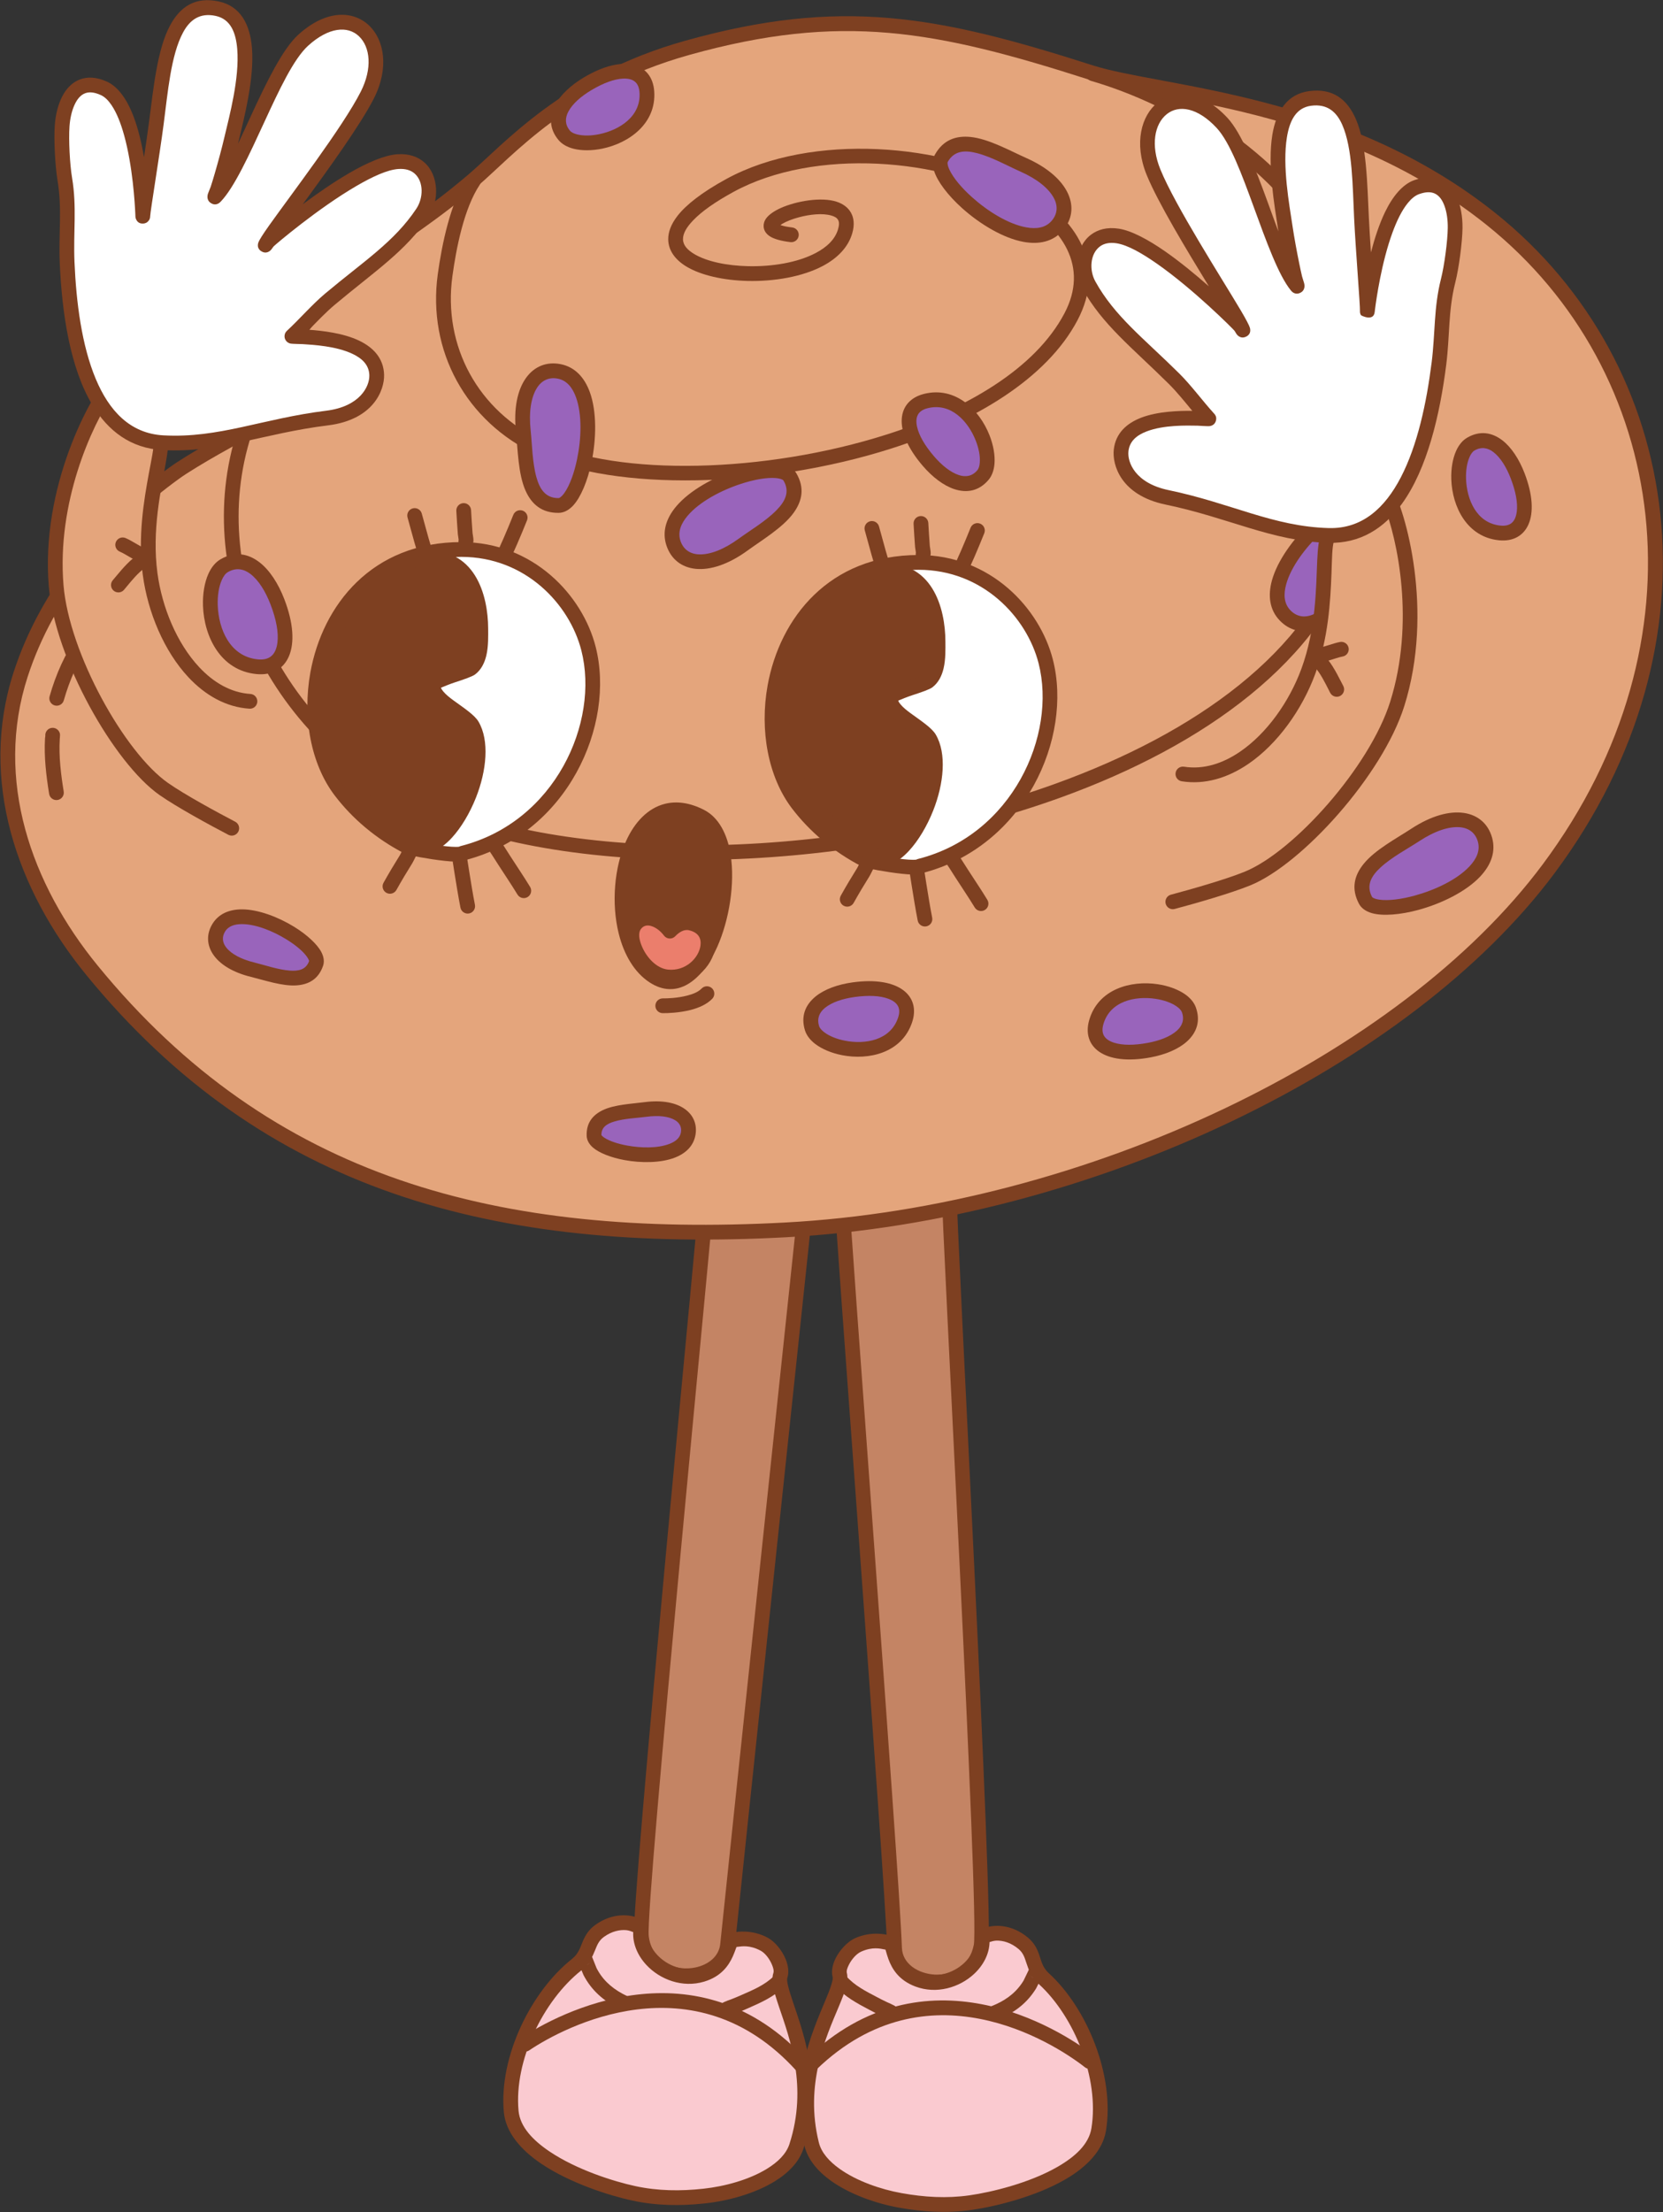 <?xml version="1.0" encoding="UTF-8" standalone="no"?><!DOCTYPE svg PUBLIC "-//W3C//DTD SVG 1.1//EN" "http://www.w3.org/Graphics/SVG/1.1/DTD/svg11.dtd"><svg width="100%" height="100%" viewBox="0 0 3755 4993" version="1.1" xmlns="http://www.w3.org/2000/svg" xmlns:xlink="http://www.w3.org/1999/xlink" xml:space="preserve" xmlns:serif="http://www.serif.com/" style="fill-rule:evenodd;clip-rule:evenodd;stroke-linejoin:round;stroke-miterlimit:2;"><rect x="0" y="0" width="3755" height="4993" fill="#333333" stroke="none"/><g id="Raisin-roll-Character" serif:id="Raisin roll-Character"><path d="M1897.87,2656.07c3.726,105.107 116.573,1573.28 121.928,1740.53c2.918,91.131 171.896,114.982 195.309,-3.374c12.99,-65.665 -72.973,-1637.73 -71.663,-1704.65" style="fill:#c48464;"/><path d="M1881.22,2656.66c3.726,105.103 116.572,1573.23 121.927,1740.47c1.404,43.853 33.873,75.536 75.213,87.72c59.881,17.649 136.783,-5.893 153.104,-88.393c13.012,-65.777 -72.662,-1640.52 -71.35,-1707.56c0.18,-9.196 -7.14,-16.809 -16.337,-16.989c-9.197,-0.18 -16.81,7.14 -16.99,16.337c-1.308,66.815 84.945,1636.19 71.977,1701.75c-9.773,49.403 -50.041,68.975 -88.055,66.838c-36.918,-2.075 -73.063,-23.821 -74.246,-60.763c-5.355,-167.252 -118.204,-1635.48 -121.93,-1740.59c-0.326,-9.193 -8.054,-16.392 -17.247,-16.066c-9.193,0.326 -16.392,8.054 -16.066,17.247Z" style="fill:#7e4021;"/><path d="M1826.59,2648.79c-11.091,104.586 -166.628,1573.91 -183.703,1740.37c-9.304,90.702 -179.538,102.64 -194.591,-17.067c-8.351,-66.415 148.912,-1660.89 152.301,-1727.75" style="fill:#c48464;"/><path d="M1810.02,2647.03c-11.091,104.589 -166.633,1573.96 -183.709,1740.43c-2.966,28.92 -27.289,46.943 -55.179,53.074c-43.993,9.672 -98.725,-10.312 -106.295,-70.519c-8.338,-66.304 149.026,-1658.08 152.409,-1724.82c0.466,-9.187 -6.615,-17.023 -15.802,-17.489c-9.186,-0.466 -17.023,6.615 -17.489,15.802c-3.394,66.967 -160.557,1664.14 -152.191,1730.67c10.492,83.441 85.554,112.32 146.525,98.916c42.093,-9.254 76.704,-38.581 81.182,-82.228c17.075,-166.453 172.606,-1635.73 183.696,-1740.31c0.97,-9.148 -5.669,-17.362 -14.816,-18.332c-9.147,-0.97 -17.361,5.669 -18.331,14.817Z" style="fill:#7e4021;"/><path d="M2217.6,4377.77c-0.748,-12.039 48.687,-28.756 92.98,8.509c27.469,23.11 17.401,53.184 46.275,79.587c83.868,76.691 143.113,222.6 123.998,340.459c-16.57,102.167 -204.462,153.07 -289.194,165.156c-53.549,7.638 -105.925,4.517 -158.981,-5.047c-84.193,-15.178 -183.385,-60.242 -199.901,-126.534c-48.391,-194.228 74.648,-337.06 63.257,-382.468c-5.339,-21.284 18.611,-57.354 41.657,-67.662c38.375,-17.166 61.697,-4.229 68.723,-5.541c15.533,-2.901 3.103,59.904 66.122,83.806c69.731,26.448 148.783,-30.471 145.064,-90.265Z" style="fill:#facad0;"/><path d="M2005.2,4367.56c-3.918,-1.064 -37.622,-9.419 -74.318,6.996c-16.814,7.521 -34.376,25.978 -44.051,45.403c-7.304,14.664 -9.907,29.806 -6.967,41.528c1.153,4.594 -0.483,10.569 -2.715,18.015c-3.169,10.577 -8.281,23.093 -14.279,37.424c-30.175,72.09 -81.252,186.591 -46.269,327.003c7.48,30.023 29.375,56.632 59.731,78.336c42.083,30.088 100.526,51.042 153.385,60.571c54.828,9.884 108.955,13.037 164.291,5.144c52.329,-7.464 142.848,-29.421 210.603,-68.42c48.692,-28.026 85.336,-65.223 92.69,-110.567c19.951,-123.013 -41.667,-275.382 -129.203,-355.426c-14.85,-13.58 -17.017,-28.644 -21.994,-42.52c-4.796,-13.373 -11.183,-26.067 -24.798,-37.521c-37.3,-31.382 -77.882,-29.842 -98.415,-21.786c-16.443,6.452 -22.434,18.945 -21.929,27.064c1.192,19.169 -8.805,37.705 -24.116,52.008c-24.393,22.785 -62.791,35.147 -98.404,21.639c-28.789,-10.919 -38.067,-31.981 -43.067,-47.819c-2.856,-9.044 -4.716,-16.825 -6.929,-21.833c-5.411,-12.244 -13.535,-16.426 -23.246,-15.239Zm-5.845,32.854c0.308,0.945 0.615,1.932 0.873,2.827c1.542,5.357 3.285,11.743 5.785,18.571c7.991,21.818 23.095,47.578 60.608,61.806c48.065,18.231 100.055,2.306 132.979,-28.447c21.114,-19.723 34.249,-45.383 34.761,-71.734c3.416,-1.174 10.016,-3.179 15.473,-3.335c14.332,-0.409 32.612,4.291 50.012,18.93c10.949,9.212 13.906,20.104 17.514,31.031c5.331,16.144 11.241,32.555 28.244,48.103c80.201,73.337 137.073,212.786 118.793,325.491c-5.902,36.395 -37.332,64.518 -76.414,87.013c-63.897,36.778 -149.332,57.272 -198.682,64.311c-51.76,7.383 -102.385,4.295 -153.671,-4.95c-48.172,-8.684 -101.559,-27.461 -139.911,-54.882c-23.268,-16.636 -41.04,-36.265 -46.774,-59.278c-32.764,-131.508 16.412,-238.556 44.673,-306.075c7.925,-18.932 14.308,-35.038 17.434,-47.972c2.743,-11.348 3.041,-20.884 1.144,-28.448c-1.333,-5.313 1.161,-11.909 4.472,-18.556c6.239,-12.527 16.981,-24.986 27.824,-29.836c25.798,-11.54 43.516,-6.717 52.588,-4.96c0.785,0.151 1.543,0.283 2.275,0.39Z" style="fill:#7e4021;"/><path d="M1446.9,4356.49c1.591,-11.957 -46.55,-32.1 -93.348,1.966c-29.022,21.126 -21.089,51.832 -51.744,76.145c-89.042,70.618 -158.377,212.011 -147.577,330.921c9.362,103.077 193.22,167.036 276.896,185.036c52.88,11.376 105.346,11.937 158.943,6.119c85.05,-9.234 187.159,-47.228 208.285,-112.198c61.897,-190.355 -50.818,-341.466 -36.27,-385.964c6.819,-20.856 -14.541,-58.518 -36.807,-70.418c-37.077,-19.815 -61.248,-8.547 -68.165,-10.348c-15.291,-3.984 -7.298,59.538 -71.838,78.961c-71.415,21.491 -146.28,-40.834 -138.375,-100.22Z" style="fill:#facad0;"/><path d="M1659.49,4361.2c-9.603,-1.866 -18.001,1.737 -24.257,13.571c-2.56,4.84 -4.961,12.471 -8.444,21.293c-6.099,15.448 -16.831,35.807 -46.316,44.68c-36.472,10.976 -73.908,-4.049 -96.643,-28.49c-14.27,-15.341 -22.942,-34.533 -20.408,-53.571c1.073,-8.064 -4.026,-20.947 -19.977,-28.536c-19.917,-9.476 -60.291,-13.86 -99.701,14.828c-14.384,10.471 -21.646,22.686 -27.369,35.689c-5.937,13.493 -9.156,28.368 -24.923,40.872c-92.935,73.706 -165.09,221.377 -153.818,345.487c4.155,45.748 38.098,85.424 84.704,116.797c64.853,43.656 153.608,71.91 205.285,83.026c54.646,11.756 108.861,12.407 164.247,6.394c53.397,-5.797 113.166,-22.599 157.256,-49.661c31.804,-19.522 55.512,-44.529 65.08,-73.953c44.747,-137.612 1.828,-255.414 -23.215,-329.443c-4.978,-14.717 -9.199,-27.56 -11.619,-38.334c-1.703,-7.584 -2.916,-13.659 -1.444,-18.161c3.755,-11.487 2.221,-26.774 -4.036,-41.914c-8.288,-20.056 -24.513,-39.7 -40.757,-48.382c-35.455,-18.949 -69.662,-12.978 -73.645,-12.192Zm-229.71,-0.238c-1.338,26.322 9.965,52.84 29.643,73.995c30.685,32.987 81.43,52.52 130.655,37.706c38.419,-11.561 55.294,-36.198 64.795,-57.402c2.973,-6.635 5.16,-12.883 7.074,-18.119c0.32,-0.875 0.696,-1.838 1.069,-2.759c0.738,-0.056 1.503,-0.133 2.297,-0.23c9.172,-1.116 27.185,-4.684 52.11,8.637c10.476,5.599 20.317,18.781 25.662,31.715c2.837,6.863 4.862,13.617 3.16,18.824c-2.424,7.413 -2.795,16.945 -0.855,28.458c2.211,13.122 7.449,29.635 14.025,49.077c23.455,69.335 65.001,179.569 23.091,308.455c-7.333,22.554 -26.438,40.888 -50.817,55.851c-40.181,24.662 -94.754,39.648 -143.417,44.931c-51.807,5.625 -102.524,5.153 -153.639,-5.843c-48.734,-10.483 -132.521,-36.92 -193.681,-78.09c-37.408,-25.181 -66.787,-55.441 -70.122,-92.16c-10.327,-113.71 56.188,-248.825 141.335,-316.355c18.052,-14.317 25.1,-30.273 31.549,-46.003c4.366,-10.647 8.08,-21.305 19.648,-29.726c18.384,-13.382 36.949,-16.789 51.217,-15.375c5.433,0.539 11.876,3.002 15.201,4.413Z" style="fill:#7e4021;"/><path d="M2323.24,4445.44c-1.861,3.9 -11.291,23.634 -11.958,24.732c-0.557,0.917 -1.107,1.84 -1.684,2.745c-0.6,0.941 -1.222,1.868 -1.844,2.794c-17.055,25.387 -41.004,41.376 -69.25,52.451c-8.564,3.357 -12.79,13.036 -9.433,21.6c3.358,8.564 13.037,12.791 21.601,9.433c34.708,-13.608 63.796,-33.701 84.751,-64.897c0.772,-1.149 1.542,-2.3 2.286,-3.468c0.708,-1.11 1.386,-2.239 2.069,-3.364c0.969,-1.596 14.235,-28.037 15.791,-33.39c4.846,-16.676 -10.295,-21.733 -14.572,-22.092c-8.569,-0.717 -16.176,5.194 -17.757,13.456Zm3.209,13.376c2.916,3.931 6.892,5.977 11.765,6.385c-4.828,-0.404 -9.006,-2.834 -11.765,-6.385Z" style="fill:#7e4021;"/><path d="M1336.78,4416.58c-0.998,-8.352 -8.171,-14.782 -16.769,-14.668c-4.292,0.058 -19.75,4.041 -16.086,21.015c1.177,5.45 12.555,32.756 13.41,34.416c0.602,1.17 1.199,2.344 1.827,3.501c0.66,1.217 1.348,2.419 2.037,3.62c18.716,32.588 46.323,54.672 79.99,70.682c8.307,3.95 18.259,0.413 22.209,-7.894c3.95,-8.307 0.413,-18.259 -7.894,-22.209c-27.4,-13.029 -50.168,-30.659 -65.399,-57.18c-0.556,-0.967 -1.112,-1.935 -1.644,-2.916c-0.512,-0.944 -0.996,-1.902 -1.487,-2.857c-0.588,-1.142 -8.611,-21.488 -10.194,-25.51Zm-4.14,13.118c-3.001,3.349 -7.338,5.48 -12.184,5.545c4.89,-0.066 9,-1.828 12.184,-5.545Z" style="fill:#7e4021;"/><path d="M2000.44,4554.49c2.628,2.262 6.581,4.171 12.259,3.634c0.898,-0.085 5.379,-1.012 8.29,-3.111c4.563,-3.289 7.108,-8.095 6.948,-14.027c-0.057,-2.122 -0.483,-4.549 -1.843,-7.2c-0.721,-1.406 -2.036,-4.501 -7.258,-7.321c-4.871,-2.631 -10.022,-4.74 -15.088,-7.01c-8.546,-3.829 -16.743,-8.242 -25.006,-12.571c-24.576,-12.876 -49.149,-25.438 -67.465,-46c-6.118,-6.868 -16.662,-7.477 -23.531,-1.359c-6.869,6.119 -7.477,16.663 -1.359,23.531c20.992,23.566 48.719,38.597 76.886,53.354c8.866,4.646 17.674,9.355 26.845,13.464c3.44,1.542 6.943,2.963 10.322,4.616Zm19.066,-27.359c-2.508,-1.545 -5.765,-2.601 -9.85,-2.201c3.457,-0.307 6.902,0.485 9.85,2.201Zm-10.822,-2.086l-0.031,0.006l0.066,-0.01l-0.035,0.004Z" style="fill:#7e4021;"/><path d="M1650.28,4548.36c3.749,-1.566 7.637,-2.822 11.463,-4.223c9.436,-3.456 18.553,-7.536 27.723,-11.548c29.133,-12.744 57.846,-25.794 80.44,-47.828c6.585,-6.423 6.717,-16.984 0.295,-23.569c-6.423,-6.585 -16.983,-6.717 -23.569,-0.295c-19.713,19.226 -45.107,30.033 -70.526,41.154c-8.546,3.738 -17.032,7.565 -25.826,10.786c-5.212,1.908 -10.499,3.651 -15.543,5.934c-6.58,2.978 -7.883,6.839 -8.611,8.402c-1.482,3.185 -1.738,6.102 -1.486,8.688c0.404,4.146 2.207,7.801 5.282,10.652c2.349,2.177 6.066,3.706 7.83,4.097c5.374,1.191 9.542,-0.251 12.528,-2.25Zm4.007,-3.629c-0.59,0.706 -1.334,1.497 -2.233,2.275c1.003,-0.791 1.712,-1.576 2.233,-2.275Zm-11.043,-26.95c-6.53,-0.738 -13.161,2.453 -16.502,8.572l-0,0c0.191,-0.35 4.866,-10.019 16.502,-8.572Zm0.822,0.113l0.058,0.01l-0.027,-0.005l-0.031,-0.005Z" style="fill:#7e4021;"/><path d="M1844.53,4670.07c248.96,-239.127 532.019,-61.461 605.351,-3.965c7.239,5.676 17.724,4.407 23.399,-2.832c5.676,-7.239 4.407,-17.724 -2.832,-23.4c-78.623,-61.644 -382.088,-250.222 -649.008,6.157c-6.634,6.372 -6.847,16.931 -0.475,23.565c6.372,6.634 16.931,6.847 23.565,0.475Z" style="fill:#7e4021;"/><path d="M1823.26,4651.88c-248.277,-274.472 -564.224,-107.648 -646.977,-51.672c-7.62,5.154 -9.621,15.524 -4.467,23.143c5.153,7.62 15.523,9.621 23.143,4.467c77.185,-52.21 372.01,-209.58 603.581,46.423c6.17,6.822 16.719,7.35 23.54,1.179c6.822,-6.17 7.351,-16.718 1.18,-23.54Z" style="fill:#7e4021;"/><path d="M2462.34,163.379c154.401,49.472 565.774,59.633 905.072,331.533c416.984,334.156 512.076,951.827 129.656,1465.55c-323.475,434.54 -1038.83,779.135 -1723.88,815.527c-649.797,34.519 -1167.36,-98.697 -1565.83,-586.38c-153.237,-187.544 -237.866,-429.137 -160.844,-667.065c59.609,-184.142 191.601,-342.223 347.814,-455.314c43.166,-31.249 152.429,-90.265 152.429,-90.265c-0,0 93.276,-220.677 222.284,-336.63c124.047,-111.494 175.989,-129.395 297.565,-232.169c79.431,-67.146 211.44,-223.761 485.334,-300.236c347.818,-97.115 562.54,-56.01 910.397,55.449Z" style="fill:#e4a57c;"/><path d="M2467.43,147.507c-351.503,-112.627 -568.5,-153.763 -919.964,-55.629c-277.296,77.425 -411.194,235.58 -491.611,303.56c-121.74,102.912 -173.734,120.858 -297.948,232.501c-119.274,107.205 -208.723,302.231 -224.135,337.122c-22.165,12.099 -111.109,61.087 -149.209,88.669c-159.033,115.132 -293.212,276.215 -353.898,463.681c-78.81,243.452 7,490.844 163.794,682.743c402.058,492.074 923.975,627.308 1579.62,592.478c690.13,-36.662 1410.49,-384.455 1736.36,-822.218c388.431,-521.798 290.936,-1149.1 -132.604,-1488.51c-341.409,-273.592 -755.046,-284.619 -910.408,-334.399l-0.001,0Zm-10.17,31.744c153.44,49.164 562.548,58.458 899.734,328.667c410.43,328.903 503.119,936.945 126.71,1442.59c-321.076,431.316 -1031.42,772.714 -1711.39,808.836c-643.946,34.208 -1157.16,-96.99 -1552.04,-580.283c-149.678,-183.189 -233.127,-418.983 -157.894,-651.386c58.534,-180.818 188.338,-335.897 341.732,-446.946c42.633,-30.864 150.575,-89.101 150.575,-89.101c3.335,-1.802 5.956,-4.685 7.431,-8.176c0,0 91.385,-216.854 218.074,-330.724c123.881,-111.345 175.77,-129.199 297.184,-231.836c78.444,-66.312 208.564,-221.386 479.056,-296.911c344.172,-96.098 556.618,-55.023 900.829,55.268l0.001,-0Z" style="fill:#7e4021;"/><path d="M216.922,1380.24c-4.514,4.864 -12.151,13.229 -14.791,16.841c-8.579,11.734 -16.934,23.649 -25.312,35.527c-30.087,42.661 -50.542,89.051 -64.806,139.014c-2.525,8.845 2.606,18.076 11.451,20.601c8.845,2.525 18.077,-2.606 20.602,-11.451c13.227,-46.329 32.093,-89.393 59.993,-128.952c8.269,-11.724 16.513,-23.485 24.981,-35.066c3.266,-4.468 12.126,-13.229 16.08,-17.856c2.55,-2.983 4.01,-5.509 4.579,-6.8c3.755,-8.532 0.285,-14.499 -2.298,-17.663c-1.693,-2.075 -9.712,-10.984 -23.086,-3.218c-3.614,2.099 -6.145,5.351 -7.393,9.023Zm23.196,20.303l-0.173,0.084l0.099,-0.044l0.074,-0.04Z" style="fill:#7e4021;"/><path d="M102.346,1661.16c-0.225,1.605 -0.658,4.742 -0.685,5.181c-2.521,41.552 2.662,84.557 9.277,125.482c1.467,9.081 10.031,15.262 19.112,13.794c9.081,-1.468 15.262,-10.032 13.794,-19.112c-6.229,-38.537 -11.285,-79.019 -8.91,-118.144c-0.013,0.204 -0.091,0.958 -0.091,0.958c-0,-0 1.06,-10.536 0.542,-12.998c-0.977,-4.648 -3.348,-7.548 -5.342,-9.337c-6.847,-6.142 -17.393,-5.571 -23.535,1.276c-3.281,3.657 -4.646,8.368 -4.162,12.9Z" style="fill:#7e4021;"/><path d="M2883.49,586.114c2.969,3.889 16.676,21.852 17.637,23.146c48.786,65.723 84.883,141.687 97.956,222.737c1.465,9.082 10.027,15.265 19.108,13.801c9.081,-1.465 15.265,-10.027 13.8,-19.108c-13.922,-86.315 -52.144,-167.307 -104.099,-237.298c-0.944,-1.271 -8.999,-12.897 -15.555,-20.97c-4.128,-5.084 -8.126,-8.945 -10.46,-10.495c-7.564,-5.023 -14.135,-3.309 -17.912,-1.44c-8.245,4.078 -11.629,14.083 -7.551,22.328c1.601,3.235 4.113,5.722 7.076,7.299Zm10.246,1.807l-0.303,0.04l0.026,-0.002l0.277,-0.038Zm3.179,-0.787c-0.964,0.343 -1.944,0.592 -2.926,0.752c1.031,-0.155 2.007,-0.412 2.926,-0.752Zm0.907,-0.351l-0.418,0.169l0.26,-0.097l0.158,-0.072Z" style="fill:#7e4021;"/><path d="M3001.64,924.821c2.608,22.022 -2.895,45.434 -5.537,67.269c-1.105,9.132 5.412,17.443 14.544,18.548c9.132,1.105 17.443,-5.412 18.548,-14.544c2.951,-24.391 8.46,-50.593 5.547,-75.193c-1.081,-9.134 -9.376,-15.672 -18.511,-14.591c-9.134,1.082 -15.673,9.376 -14.591,18.511Z" style="fill:#7e4021;"/><path d="M2463.2,182.456c183.084,53.157 423.537,188.817 543.921,425.457c80.153,157.559 106.636,359.837 28.017,612.092c-78.491,251.848 -336.292,434.733 -651.465,548.708c-476.7,172.387 -1085.84,186.535 -1419.37,32.816c-335.641,-154.692 -509.751,-530.809 -385.304,-851.976c3.324,-8.577 -0.942,-18.239 -9.519,-21.562c-8.577,-3.324 -18.239,0.942 -21.563,9.519c-130.518,336.835 50.418,732.053 402.433,894.292c339.462,156.454 959.475,143.712 1444.65,-31.742c326.082,-117.92 590.746,-309.572 671.954,-570.136c81.839,-262.591 53.306,-473.111 -30.131,-637.125c-125.002,-245.718 -374.229,-387.158 -564.337,-442.355c-8.834,-2.565 -18.088,2.525 -20.653,11.359c-2.565,8.833 2.525,18.088 11.359,20.653Z" style="fill:#7e4021;"/><path d="M1762.23,508.017c1.301,-1.022 2.708,-2.032 4.038,-2.82c9.692,-5.739 23.22,-10.951 37.997,-14.861c24.445,-6.468 52.406,-9.583 72.378,-3.977c6.699,1.881 12.434,4.552 15.475,9.563c3.123,5.145 2.884,12.122 0.26,21.239c-6.69,23.248 -25.519,40.685 -50.198,53.745c-41.341,21.877 -98.852,31.145 -152.941,29.901c-48.018,-1.104 -93.457,-10.379 -122.1,-27.698c-14.687,-8.881 -24.869,-19.484 -24.956,-33.298c-0.079,-12.726 7.709,-26.705 23.331,-42.876c18.778,-19.437 48.324,-40.7 90.882,-63.901c183.647,-100.119 469.974,-75.776 637.988,19.528c106.031,60.144 164.643,149.29 109.124,254.628c-65.801,124.844 -221.345,216.196 -401.642,273.606c-273.186,86.989 -604.17,95.553 -776.093,15.309c-145.647,-67.979 -226.046,-214.341 -204.255,-372.693c8.656,-62.901 26.005,-152.864 61.884,-206.614c5.108,-7.65 3.043,-18.008 -4.608,-23.115c-7.651,-5.107 -18.008,-3.042 -23.115,4.608c-38.359,57.463 -57.929,153.331 -67.183,220.577c-23.82,173.094 63.972,333.134 223.179,407.443c177.279,82.742 518.609,75.945 800.305,-13.753c189.627,-60.381 351.81,-158.521 421.016,-289.826c64.762,-122.874 1.517,-229.007 -122.165,-299.164c-176.543,-100.14 -477.423,-125.001 -670.39,-19.801c-56.112,30.591 -91.228,58.673 -110.491,83.247c-15.123,19.293 -21.198,37.171 -21.099,53.005c0.153,24.577 14.911,45.815 41.041,61.615c32.563,19.689 83.99,31.242 138.58,32.498c59.919,1.378 123.502,-9.529 169.299,-33.764c33.415,-17.683 57.583,-42.511 66.641,-73.989c5.655,-19.655 3.443,-34.761 -2.878,-46.165c-6.516,-11.759 -17.81,-20.152 -32.597,-24.954c-34.412,-11.176 -90.667,-1.549 -125.879,14.199c-15.792,7.062 -27.497,15.676 -33.084,23.501c-4.483,6.28 -6.132,12.688 -5.683,18.689c0.572,7.652 4.426,15.843 15.077,22.377c8.254,5.064 22.784,9.804 45.566,12.501c9.135,1.081 17.429,-5.458 18.511,-14.592c1.081,-9.135 -5.458,-17.429 -14.593,-18.511c-10.731,-1.27 -19.088,-2.917 -25.356,-4.955l-1.266,-0.452Z" style="fill:#7e4021;"/><path d="M3083.2,2031.98c-36.171,-68.327 58.981,-112.421 112.462,-147.486c77.957,-51.113 142.141,-43.007 157.319,10.47c30.822,108.592 -242.28,188.967 -269.781,137.016Z" style="fill:#9964bb;"/><path d="M3068.47,2039.78c5.143,9.717 15.165,17.376 29.853,21.433c23.998,6.628 63.422,3.715 104.998,-7.668c51.955,-14.226 107.244,-41.31 139.094,-75.315c24.367,-26.015 35.603,-56.091 26.599,-87.815c-17.671,-62.262 -91.727,-79.366 -182.491,-19.857c-33.381,21.887 -82.044,47.596 -107.765,79.662c-20.683,25.785 -28.442,55.266 -10.288,89.56Zm29.46,-15.595c-13.979,-26.407 -0.875,-47.66 19.184,-66.17c25.298,-23.345 61.62,-42.49 87.686,-59.581c35.059,-22.986 66.768,-33.404 91.671,-31.316c20.272,1.7 34.92,12.821 40.477,32.398c5.792,20.407 -3.187,39.193 -18.861,55.927c-28.204,30.113 -77.562,53.355 -123.569,65.952c-30.156,8.256 -58.907,11.987 -79.304,9.267c-5.303,-0.707 -9.916,-1.812 -13.563,-3.624c-1.596,-0.793 -3.028,-1.544 -3.721,-2.853Z" style="fill:#7e4021;"/><path d="M1341.32,2563.15c-2.024,-54.293 71.667,-53.139 116.226,-58.997c64.952,-8.54 103.099,16.194 96.372,54.676c-13.66,78.143 -211.059,45.601 -212.598,4.321Z" style="fill:#9964bb;"/><path d="M1324.67,2563.77c0.331,8.893 4.756,18.102 14.036,26.227c13.63,11.933 40.315,22.672 71.162,28.36c38.129,7.032 82.436,6.646 113.721,-5.434c25.133,-9.705 42.46,-26.672 46.752,-51.225c8.302,-47.496 -34.795,-84.61 -114.963,-74.07c-28.268,3.717 -67.524,5.302 -94.025,17.945c-22.766,10.861 -37.786,28.607 -36.683,58.197Zm33.302,-1.858c-0.373,-17.942 12.96,-25.639 28.853,-30.48c22.889,-6.971 51.418,-7.931 72.899,-10.755c27.828,-3.659 50.011,-0.973 64.42,7.533c10.407,6.143 15.443,15.841 13.361,27.749c-2.266,12.965 -12.651,20.743 -25.923,25.868c-26.309,10.159 -63.604,9.663 -95.669,3.75c-20.852,-3.846 -39.542,-9.95 -51.198,-17.623c-2.234,-1.47 -4.153,-2.96 -5.614,-4.545c-0.393,-0.426 -0.899,-1.154 -1.129,-1.497Z" style="fill:#7e4021;"/><path d="M1783.44,1076.15c39.482,66.468 -53.39,115.181 -105.085,152.83c-75.353,54.879 -139.857,49.935 -157.643,-2.732c-36.117,-106.948 232.71,-200.636 262.728,-150.098Z" style="fill:#9964bb;"/><path d="M1797.77,1067.64c-5.615,-9.452 -16,-16.61 -30.87,-19.941c-24.294,-5.442 -63.528,-0.597 -104.495,12.815c-51.194,16.759 -105.086,46.525 -135.229,82.053c-23.06,27.18 -32.806,57.772 -22.255,89.015c20.708,61.319 95.514,74.767 183.246,10.872c32.267,-23.499 79.609,-51.567 103.725,-84.857c19.391,-26.769 25.694,-56.596 5.878,-89.957l-0,0Zm-28.659,17.023c15.258,25.689 3.214,47.56 -15.913,67.032c-24.121,24.559 -59.458,45.464 -84.655,63.814c-33.887,24.68 -65.046,36.643 -90.022,35.78c-20.331,-0.703 -35.507,-11.091 -42.018,-30.372c-6.787,-20.097 1.258,-39.302 16.091,-56.785c26.692,-31.461 74.849,-57.099 120.182,-71.939c29.714,-9.728 58.247,-14.866 78.753,-13.15c5.332,0.446 9.994,1.323 13.725,2.954c1.632,0.713 3.1,1.392 3.857,2.666Z" style="fill:#7e4021;"/><path d="M2219.36,1072.31c-33.065,38.93 -83.9,14.13 -123.473,-32.093c-57.683,-67.377 -56.051,-122.457 -5.2,-135.079c103.262,-25.629 163.278,126.43 128.673,167.172Z" style="fill:#9964bb;"/><path d="M2232.06,1083.1c7.514,-8.846 12.237,-21.378 13.462,-36.352c1.531,-18.71 -2.341,-41.697 -11.26,-64.365c-22.546,-57.309 -76.767,-110.999 -147.593,-93.42c-60.989,15.138 -72.629,81.283 -3.445,162.094c22.007,25.707 47.431,45.074 71.665,52.984c28.381,9.263 55.636,4.414 77.171,-20.941Zm-25.406,-21.579c-11.531,13.576 -26.225,15.792 -41.422,10.832c-19.343,-6.313 -39.122,-22.456 -56.687,-42.974c-20.867,-24.374 -33.509,-46.765 -37.794,-65.835c-2.486,-11.061 -2.117,-20.644 2.166,-28.068c4.078,-7.07 11.621,-11.639 21.782,-14.161c53.101,-13.179 91.64,30.304 108.544,73.271c6.861,17.439 10.234,35.051 9.057,49.444c-0.581,7.1 -2.083,13.297 -5.646,17.491Z" style="fill:#7e4021;"/><path d="M1274.05,305.537c-32.775,-39.176 0.268,-85.081 52.52,-116.262c76.166,-45.452 130.176,-34.525 134.012,17.729c7.788,106.109 -152.233,139.532 -186.532,98.533Z" style="fill:#9964bb;"/><path d="M1261.26,316.232c7.448,8.901 19,15.678 33.551,19.418c18.181,4.674 41.492,4.747 65.342,-0.207c60.298,-12.525 122.387,-56.88 117.045,-129.659c-4.601,-62.672 -67.823,-85.335 -159.174,-30.822c-29.06,17.341 -52.449,39.121 -64.346,61.668c-13.931,26.405 -13.763,54.087 7.582,79.602Zm25.567,-21.389c-11.43,-13.662 -11.127,-28.519 -3.667,-42.658c9.495,-17.995 28.751,-34.758 51.945,-48.598c27.554,-16.443 51.761,-25.113 71.281,-26.111c11.322,-0.578 20.704,1.407 27.296,6.884c6.278,5.216 9.505,13.423 10.272,23.864c4.005,54.566 -45.373,85.192 -90.58,94.582c-18.348,3.811 -36.277,4.156 -50.264,0.561c-6.899,-1.774 -12.752,-4.303 -16.283,-8.524Z" style="fill:#7e4021;"/><path d="M2684.47,2279.32c17.182,48.101 -29.713,79.725 -89.529,90.884c-87.192,16.266 -134.077,-12.687 -119.582,-63.036c29.435,-102.242 191.13,-78.188 209.111,-27.848Z" style="fill:#9964bb;"/><path d="M2700.16,2273.71c-3.904,-10.929 -12.396,-21.287 -24.751,-29.834c-15.438,-10.681 -37.281,-18.821 -61.372,-22.431c-60.904,-9.129 -134.511,10.983 -154.7,81.109c-17.385,60.388 34.078,103.54 138.655,84.031c33.266,-6.206 62.75,-18.539 81.718,-35.572c22.212,-19.947 31.64,-45.975 20.45,-77.303Zm-31.391,11.213c5.992,16.774 0.563,30.608 -11.331,41.289c-15.139,13.594 -39.008,22.652 -65.559,27.605c-31.543,5.885 -57.255,5.637 -75.913,-0.187c-10.821,-3.377 -18.936,-8.488 -23.224,-15.909c-4.084,-7.067 -4.269,-15.884 -1.373,-25.945c15.137,-52.577 72.065,-64.211 117.727,-57.366c18.532,2.777 35.472,8.662 47.348,16.878c5.858,4.053 10.474,8.453 12.325,13.635Z" style="fill:#7e4021;"/><path d="M1833.47,2320.55c-14.958,-48.838 33.337,-78.279 93.602,-86.685c87.846,-12.252 133.354,18.82 116.566,68.452c-34.091,100.785 -194.513,69.344 -210.168,18.233Z" style="fill:#9964bb;"/><path d="M1817.54,2325.43c3.399,11.097 11.407,21.833 23.358,30.938c14.932,11.377 36.379,20.51 60.279,25.221c60.422,11.911 134.873,-4.806 158.255,-73.933c20.135,-59.527 -29.296,-104.993 -134.657,-90.298c-33.515,4.674 -63.534,15.643 -83.262,31.789c-23.104,18.907 -33.715,44.476 -23.973,76.283Zm31.872,-9.762c-5.216,-17.031 0.841,-30.601 13.212,-40.725c15.746,-12.887 40.005,-20.841 66.756,-24.572c31.779,-4.432 57.453,-3.006 75.824,3.667c10.655,3.87 18.527,9.347 22.47,16.957c3.756,7.247 3.537,16.063 0.182,25.981c-17.531,51.827 -74.932,60.839 -120.232,51.909c-18.386,-3.624 -35.038,-10.279 -46.525,-19.032c-5.666,-4.316 -10.075,-8.923 -11.687,-14.185Z" style="fill:#7e4021;"/><path d="M3321.03,1002.39c44.157,-25.674 83.81,14.66 105.701,71.434c31.909,82.758 12.001,134.141 -40.148,129.08c-105.897,-10.277 -111.764,-173.646 -65.553,-200.514Z" style="fill:#9964bb;"/><path d="M3312.65,987.979c-10.033,5.834 -18.666,16.074 -24.815,29.781c-7.683,17.129 -11.699,40.091 -10.851,64.436c2.142,61.547 35.352,130.246 107.986,137.294c62.546,6.07 95.58,-52.406 57.309,-151.664c-12.175,-31.574 -29.683,-58.312 -49.892,-73.851c-23.667,-18.198 -50.979,-22.716 -79.737,-5.996l0,0Zm16.755,28.817c15.398,-8.953 29.991,-6.141 42.663,3.603c16.13,12.403 29.392,34.218 39.109,59.419c11.543,29.939 15.993,55.264 13.674,74.671c-1.346,11.257 -4.89,20.168 -11.403,25.738c-6.203,5.305 -14.838,7.097 -25.258,6.086c-54.457,-5.285 -76.287,-59.132 -77.893,-105.277c-0.652,-18.728 2.042,-36.457 7.952,-49.634c2.915,-6.499 6.399,-11.84 11.156,-14.606l-0,-0Z" style="fill:#7e4021;"/><path d="M506.143,1276.88c50.201,-29.188 95.283,16.668 120.171,81.214c36.278,94.088 13.644,152.504 -45.644,146.751c-120.395,-11.684 -127.065,-197.418 -74.527,-227.965Z" style="fill:#9964bb;"/><path d="M497.766,1262.47c-11.046,6.422 -20.509,17.729 -27.278,32.819c-8.613,19.203 -13.088,44.951 -12.138,72.244c2.399,68.917 39.378,146.006 120.71,153.899c69.674,6.761 105.437,-58.766 62.805,-169.336c-13.673,-35.46 -33.288,-65.521 -55.984,-82.974c-26.154,-20.111 -56.334,-25.13 -88.115,-6.652l-0,-0Zm16.754,28.816c18.421,-10.71 35.882,-7.396 51.042,4.261c18.617,14.315 33.986,39.454 45.201,68.541c13.291,34.47 18.353,63.64 15.682,85.985c-1.609,13.46 -5.958,24.064 -13.746,30.725c-7.478,6.396 -17.858,8.675 -30.42,7.456c-63.153,-6.129 -88.753,-68.366 -90.616,-121.881c-0.754,-21.676 2.399,-42.191 9.239,-57.442c3.536,-7.881 7.849,-14.29 13.618,-17.645l0,0Z" style="fill:#7e4021;"/><path d="M1261.45,1140.9c-77.305,0.958 -73.055,-103.828 -79.813,-167.421c-9.85,-92.697 26.684,-146.088 81.188,-135.157c110.678,22.196 57.401,301.85 -1.375,302.578Z" style="fill:#9964bb;"/><path d="M1261.65,1157.56c10.993,-0.137 22.385,-5.552 32.705,-16.764c16.86,-18.318 32.28,-54.718 41.149,-96.902c11.083,-52.715 12.251,-114.27 -3.446,-158.138c-12.008,-33.561 -33.629,-57.297 -65.962,-63.781c-63.457,-12.726 -112.506,45.334 -101.038,153.259c4.218,39.694 4.854,94.727 21.626,132.257c13.487,30.178 36.167,50.549 74.966,50.069Zm-0.413,-33.331c-29.876,0.37 -42.794,-20.996 -50.095,-47.297c-9.208,-33.168 -9.644,-74.224 -12.937,-105.22c-4.43,-41.687 0.79,-74.653 14.025,-95.851c10.774,-17.256 27.359,-25.205 47.312,-21.204c20.798,4.171 33.407,20.741 41.132,42.329c13.9,38.846 12.024,93.37 2.21,140.05c-6.433,30.597 -16.25,57.876 -27.988,74.777c-3.052,4.394 -6.143,7.993 -9.421,10.409c-1.434,1.057 -2.756,1.989 -4.238,2.007l0,-0Z" style="fill:#7e4021;"/><path d="M2125.51,357.23c37.823,-67.426 126.445,-11.353 184.897,14.591c85.204,37.819 113.174,96.153 76.456,137.889c-74.562,84.752 -290.11,-101.214 -261.353,-152.48Z" style="fill:#9964bb;"/><path d="M2110.97,349.076c-5.379,9.589 -6.385,22.162 -1.835,36.705c7.434,23.76 31.247,55.315 63.346,84.088c40.11,35.955 92.835,67.744 138.674,76.085c35.069,6.38 66.435,-0.476 88.217,-25.235c42.75,-48.592 16.993,-120.1 -82.207,-164.131c-36.485,-16.194 -84.463,-43.16 -125.351,-47.4c-32.878,-3.409 -61.86,6.047 -80.844,39.888Zm29.072,16.308c14.618,-26.059 39.58,-26.563 66.008,-19.735c33.328,8.61 69.102,28.76 97.592,41.406c38.317,17.007 64.256,38.01 75.997,60.071c9.557,17.959 8.148,36.297 -5.294,51.576c-14.011,15.926 -34.665,18.561 -57.223,14.457c-40.592,-7.386 -86.873,-36.272 -122.392,-68.111c-23.282,-20.87 -41.997,-43.011 -50.765,-61.627c-2.28,-4.841 -3.851,-9.317 -4.304,-13.364c-0.199,-1.77 -0.344,-3.38 0.381,-4.673l-0,0Z" style="fill:#7e4021;"/><path d="M3076.24,1141.8c63.847,43.594 0.213,126.954 -30.76,182.904c-45.15,81.556 -105.714,104.299 -144.067,64.06c-77.882,-81.712 126.283,-280.109 174.827,-246.964Z" style="fill:#9964bb;"/><path d="M3085.64,1128.04c-9.079,-6.199 -21.515,-8.305 -36.402,-5.049c-24.321,5.32 -57.843,26.273 -89.322,55.722c-39.337,36.801 -75.63,86.532 -87.961,131.462c-9.433,34.374 -5.357,66.221 17.396,90.092c44.653,46.849 118.145,27.467 170.712,-67.487c19.333,-34.923 50.405,-80.349 58.217,-120.708c6.281,-32.452 -0.595,-62.152 -32.64,-84.032Zm-18.796,27.529c24.676,16.848 22.987,41.758 13.867,67.485c-11.502,32.444 -34.714,66.311 -49.811,93.581c-20.304,36.677 -43.503,60.673 -66.509,70.432c-18.728,7.945 -36.871,4.933 -50.912,-9.798c-14.635,-15.355 -15.447,-36.161 -9.379,-58.272c10.919,-39.787 43.755,-83.355 78.588,-115.942c22.833,-21.361 46.531,-38.061 65.845,-45.161c5.022,-1.846 9.618,-3.019 13.689,-3.115c1.781,-0.042 3.398,-0.046 4.622,0.789l0,0.001Z" style="fill:#7e4021;"/><path d="M713.672,2174.62c-19.594,56.527 -94.759,25.928 -142.826,14.156c-70.066,-17.162 -99.343,-57.771 -77.08,-94.579c45.21,-74.743 234.804,37.445 219.906,80.423Z" style="fill:#9964bb;"/><path d="M729.419,2180.08c3.079,-8.881 2.187,-19.634 -3.838,-31.186c-9.127,-17.5 -32.026,-38.896 -61.102,-56.854c-36.058,-22.272 -81.337,-39.474 -117.995,-39.563c-29.022,-0.071 -53.082,10.121 -66.979,33.095c-26.996,44.634 2.413,98.583 87.376,119.393c30.342,7.431 71.048,21.455 103.131,19.07c27.022,-2.009 48.989,-13.901 59.407,-43.955Zm-31.495,-10.917c-6.923,19.974 -24.476,22.981 -43.734,21.529c-26.362,-1.989 -56.128,-12.409 -79.379,-18.104c-30.481,-7.465 -52.463,-19.336 -64.03,-34.038c-8.693,-11.05 -10.033,-23.692 -2.754,-35.726c7.809,-12.909 22.069,-17.053 38.376,-17.014c31.324,0.077 69.748,15.559 100.56,34.59c20.087,12.406 36.998,26.311 45.997,38.978c1.794,2.525 3.23,4.942 4.142,7.266c0.382,0.972 1.091,1.744 0.822,2.519Z" style="fill:#7e4021;"/><path d="M523.313,1869.42c-41.995,-21.947 -114.419,-61.338 -153.253,-88.41c-100.681,-70.186 -229.974,-300.166 -243.234,-458.669c-22.819,-272.762 152.15,-519.045 153.007,-472.071c1.7,93.065 81.483,131.787 82.509,136.199c8.856,38.056 -42.123,169.03 -23.391,309.042c18.049,134.91 103.599,279.561 225.408,287.434" style="fill:#e4a57c;"/><path d="M265.594,876.555c11.876,69.503 63.772,106.051 81.234,118.679c1.149,15.071 -4.664,40.56 -10.678,73.111c-11.226,60.766 -25.22,143.414 -13.719,229.38c11.283,84.332 48.104,172.219 102.99,230.887c38.138,40.765 84.954,67.549 137.863,70.969c9.179,0.593 17.113,-6.378 17.707,-15.557c0.593,-9.179 -6.378,-17.114 -15.557,-17.707c-44.539,-2.879 -83.567,-26.161 -115.672,-60.478c-50.478,-53.956 -83.916,-134.974 -94.292,-212.534c-12.846,-96.018 8.041,-187.678 18.593,-246.832c5.153,-28.892 7.479,-51.031 4.512,-63.778c-0.438,-1.882 -2.22,-7.005 -8.709,-11.9c-12.411,-9.363 -71.982,-44.886 -73.369,-120.826c-0.195,-10.663 -5.158,-16.286 -9.792,-19.179c-4.404,-2.749 -10.094,-4.114 -17.108,-1.94c-4.81,1.491 -12.155,6.103 -20.386,14.93c-45.735,49.05 -157.755,255.695 -138.994,479.954c13.623,162.829 146.883,398.851 250.312,470.953c39.298,27.396 112.567,67.299 155.065,89.508c8.153,4.261 18.23,1.101 22.491,-7.052c4.26,-8.152 1.1,-18.23 -7.052,-22.49c-41.493,-21.684 -113.073,-60.563 -151.442,-87.311c-97.934,-68.271 -223.258,-292.209 -236.156,-446.386c-15.583,-186.266 63.343,-359.885 112.411,-431.568c3.12,-4.558 6.509,-8.93 9.748,-12.833Z" style="fill:#7e4021;"/><path d="M330.327,1280.81c8.761,0.752 16.687,-5.49 17.917,-14.301c1.272,-9.111 -5.092,-17.54 -14.202,-18.812c-9.066,-1.265 -21.027,2.805 -32.845,12.038c-18.206,14.224 -38.479,40.729 -46.388,49.702c-6.082,6.901 -5.417,17.442 1.484,23.524c6.901,6.082 17.442,5.417 23.524,-1.484c6.277,-7.123 20.808,-26.317 35.464,-39.937c4.038,-3.752 8.031,-7.06 11.829,-9.26c1.018,-0.589 2.679,-1.261 3.217,-1.47Z" style="fill:#7e4021;"/><path d="M328.678,1237.25c-5.292,-0.732 -11.913,-4.708 -18.734,-8.588c-9.586,-5.452 -19.22,-11.316 -26.659,-14.34c-8.522,-3.463 -18.252,0.644 -21.715,9.166c-3.464,8.521 0.643,18.252 9.165,21.715c7.848,3.189 18.365,10.178 28.388,15.575c9.051,4.874 17.903,8.511 24.988,9.491c9.112,1.26 17.533,-5.114 18.793,-14.226c1.26,-9.112 -5.114,-17.533 -14.226,-18.793Z" style="fill:#7e4021;"/><path d="M151.558,592.441c7.95,185.284 51.517,397.84 216.692,406.836c126.777,6.904 225.084,-37.822 370.2,-55.702c89.53,-11.032 112.958,-67.226 112.149,-97.079c-2.072,-76.443 -123.116,-83.596 -166.117,-86.421c-1.911,-0.125 -26.187,-0.32 -25.32,-1.124c27.784,-25.741 56.554,-59.119 85.72,-83.594c88.233,-74.042 158.272,-118.717 209.076,-195.026c28.986,-43.538 16.028,-120.565 -55.771,-115.523c-89.609,6.293 -286.44,173.545 -292.479,179.92c-2.302,2.431 -7.52,10.873 -6.447,7.702c7.043,-20.82 179.48,-238.009 230.179,-337.947c61.688,-121.6 -34.157,-223.94 -144.694,-123.821c-68.26,61.827 -138.566,291.01 -198.475,352.969c-4.125,4.267 3.515,-11.338 5.352,-16.982c3.153,-9.691 6.095,-19.451 8.941,-29.237c8.235,-28.309 16.022,-56.901 22.767,-85.6c18.322,-77.961 71.289,-269.868 -32.864,-292.231c-110.848,-23.8 -121.395,136.089 -137.58,259.342c-9.311,70.898 -30.184,197.819 -30.468,209.026c-0.041,1.636 -6.526,-251.826 -87.971,-288.582c-63.704,-28.749 -90.346,30.625 -94.144,84.718c-2.211,31.481 0.761,88.829 5.934,119.698c11.08,66.129 2.443,121.608 5.32,188.658Z" style="fill:#fff;"/><path d="M325.213,354.692c-5.593,-32.054 -13.409,-65.182 -24.286,-93.434c-14.251,-37.016 -34.37,-65.685 -59.623,-77.082c-24.134,-10.892 -44.124,-11.009 -60.319,-5.054c-15.426,5.672 -27.804,17.115 -37.005,32.29c-11.97,19.744 -18.519,46.109 -20.302,71.505c-2.283,32.512 0.78,91.74 6.122,123.621c10.961,65.412 2.261,120.294 5.107,186.618l-0,-0c4.892,114.026 23.496,237.994 73.743,321.02c35.598,58.821 86.677,97.821 158.694,101.743c127.768,6.958 226.893,-37.783 373.144,-55.803c102.935,-12.683 127.702,-79.749 126.771,-114.072c-1.012,-37.357 -24.338,-61.869 -56.459,-77.216c-35.989,-17.196 -83.375,-22.319 -113.016,-24.536c18.973,-19.389 38.296,-39.792 57.812,-56.168c89.689,-75.264 160.592,-120.988 212.235,-198.556c24.667,-37.051 22.969,-93.952 -9.382,-122.715c-14.279,-12.695 -34.462,-20.565 -61.43,-18.671c-28.732,2.018 -68.001,18.954 -108.76,42.65c-35.61,20.702 -72.573,46.381 -104.599,70.223c56.322,-77.066 130.207,-179.036 160.643,-239.032c35.061,-69.11 22.969,-132.603 -11.209,-164.737c-34.916,-32.83 -95.354,-37.11 -159.536,21.023c-35.238,31.917 -71.625,106.67 -106.313,181.802c-10.092,21.858 -20.039,43.744 -29.826,64.435l2.137,-8.921c11.271,-47.959 34.984,-138.026 29.362,-207.319c-4.317,-53.207 -25.754,-94.457 -74.952,-105.02c-52.998,-11.38 -87.073,11.848 -109.811,53.874c-29.32,54.192 -37.814,143.604 -47.793,219.593c-2.921,22.246 -6.961,49.965 -11.149,77.939Zm-157.004,237.035c-2.908,-67.777 5.667,-123.853 -5.534,-190.698c-5.003,-29.858 -7.884,-85.327 -5.746,-115.777c1.187,-16.898 4.757,-34.401 11.483,-48.879c5.547,-11.94 13.065,-21.917 24.077,-25.966c9.457,-3.478 21.01,-2.209 35.103,4.152c9.194,4.149 16.918,12.093 23.835,22.183c12.331,17.986 21.654,42.513 28.969,69.001c19.228,69.626 24.034,152.642 25.099,176.267c0.185,4.087 0.261,6.461 0.277,6.774c0.16,3.1 0.915,4.682 0.997,4.905c3.926,10.719 12.555,11.045 16.196,10.926c4.069,-0.134 8.931,-1.432 12.864,-6.761c0.308,-0.418 3.094,-3.228 3.252,-9.483c0.281,-11.114 21.097,-136.967 30.331,-207.278c9.444,-71.915 16.312,-156.784 44.061,-208.071c15.308,-28.295 37.814,-44.807 73.495,-37.146c34.144,7.331 45.73,38.2 48.726,75.126c5.345,65.875 -17.872,151.403 -28.588,196.997c-6.678,28.417 -14.392,56.728 -22.545,84.758c-2.798,9.618 -5.688,19.21 -8.787,28.735c-1.165,3.58 -4.694,11.201 -6.006,15.118c-1.259,3.757 -1.422,6.737 -1.347,8.251c0.372,7.605 4.529,11.55 8.121,13.728c2.786,1.689 11.931,6.742 21.711,-3.372c30.781,-31.835 64.731,-106.357 99.256,-181.134c32.507,-70.407 65.403,-141.158 98.426,-171.068c46.395,-42.022 89.086,-45.176 114.326,-21.445c25.966,24.414 30.952,72.867 4.316,125.372c-40.289,79.416 -158.083,233.291 -207.125,302.284c-13.831,19.458 -22.4,33.197 -23.979,37.863c-4.746,14.028 5.726,19.643 7.974,20.815c3.55,1.852 10.035,4.106 17.548,-1.269c0.84,-0.601 2.504,-1.961 4.273,-4.233c1.198,-1.538 3.321,-4.925 4.54,-6.212c4.142,-4.373 100.005,-85.846 187.204,-136.541c35.514,-20.646 69.308,-36.457 94.342,-38.215c16.114,-1.132 28.415,2.745 36.947,10.33c20.876,18.561 19.701,55.422 3.783,79.331c-49.965,75.05 -119.139,118.675 -205.916,191.495c-29.365,24.641 -58.359,58.219 -86.333,84.135c-3.388,3.14 -4.677,6.605 -5.159,9.673c-0.674,4.286 0.067,8.689 3.336,12.877c1.065,1.366 3.984,5.061 10.543,6.284c3.581,0.667 24.978,1.025 26.834,1.147c24.466,1.607 75.645,4.33 113.041,22.198c20.467,9.78 36.863,24.239 37.508,48.043c0.689,25.398 -21.356,70.701 -97.526,80.086c-143.982,17.74 -241.47,62.452 -367.256,55.602c-75.858,-4.132 -122.964,-56.008 -152.846,-127.124c-31.834,-75.763 -44.211,-173.13 -48.101,-263.784l0,-0Z" style="fill:#7e4021;"/><path d="M2648.17,2035.48c45.786,-12.204 125.085,-34.756 168.91,-52.654c113.62,-46.402 290.194,-242.436 337.886,-394.174c82.073,-261.12 -34.636,-539.775 -45.773,-494.133c-22.064,90.429 -108.396,110.714 -110.365,114.793c-16.985,35.189 4.035,174.153 -44.941,306.65c-47.192,127.67 -162.377,250.043 -282.948,231.015" style="fill:#e4a57c;"/><path d="M3012.04,1221.26c19.804,-8.491 78.449,-32.769 105.28,-97.979c2.305,4.518 4.653,9.527 6.697,14.658c32.156,80.698 71.093,267.398 15.046,445.714c-46.391,147.597 -217.768,338.605 -328.288,383.741c-43.3,17.684 -121.663,39.922 -166.901,51.98c-8.888,2.369 -14.181,11.509 -11.811,20.397c2.369,8.888 11.508,14.181 20.397,11.812c46.334,-12.351 126.568,-35.217 170.918,-53.33c116.721,-47.668 298.491,-248.727 347.485,-404.605c67.478,-214.689 3.495,-440.868 -30.372,-498.752c-4.853,-8.296 -9.57,-13.821 -13.286,-16.766c-3.896,-3.089 -7.686,-4.483 -10.909,-4.984c-5.496,-0.855 -10.417,0.405 -14.752,3.628c-3.245,2.413 -6.789,6.593 -8.545,13.792c-18.005,73.788 -83.916,95.384 -98.077,101.798c-7.404,3.353 -10.267,7.961 -11.107,9.701c-5.689,11.787 -8.275,33.897 -9.582,63.215c-2.676,60.029 -2.395,154.037 -35.982,244.902c-27.13,73.397 -77.519,145.112 -138.6,186.687c-38.848,26.442 -82.031,40.6 -126.117,33.643c-9.086,-1.434 -17.627,4.779 -19.061,13.865c-1.434,9.086 4.778,17.627 13.865,19.061c52.371,8.265 103.92,-7.602 150.069,-39.013c66.414,-45.205 121.61,-122.88 151.11,-202.686c30.07,-81.352 34.54,-165.057 36.91,-226.806c1.27,-33.077 1.188,-59.221 5.613,-73.673Z" style="fill:#7e4021;"/><path d="M2965.53,1503.51c0.478,0.321 1.952,1.341 2.815,2.139c3.224,2.979 6.395,7.083 9.511,11.628c11.313,16.502 21.282,38.416 25.845,46.741c4.42,8.067 14.559,11.027 22.625,6.606c8.067,-4.42 11.027,-14.559 6.606,-22.625c-5.748,-10.489 -19.717,-40.795 -34.361,-58.665c-9.505,-11.599 -20.282,-18.193 -29.406,-18.946c-9.167,-0.757 -17.224,6.072 -17.981,15.239c-0.732,8.867 5.632,16.695 14.346,17.883Z" style="fill:#7e4021;"/><path d="M2973.9,1494.58c7.128,0.597 16.562,-1.01 26.462,-3.781c10.962,-3.068 22.755,-7.58 31.112,-8.972c9.074,-1.51 15.214,-10.103 13.703,-19.177c-1.51,-9.073 -10.103,-15.214 -19.177,-13.703c-7.92,1.318 -18.605,4.927 -29.154,8.145c-7.506,2.29 -14.838,4.717 -20.161,4.271c-9.166,-0.768 -17.232,6.05 -18.001,15.216c-0.768,9.167 6.05,17.233 15.216,18.001Z" style="fill:#7e4021;"/><path d="M3249.03,820.937c-23.175,184.001 -84.089,392.25 -249.445,387.619c-126.914,-3.555 -221.206,-56.221 -364.358,-85.986c-88.319,-18.363 -107.041,-76.295 -103.778,-105.98c8.357,-76.013 129.579,-73.178 172.667,-72.454c1.915,0.032 26.124,1.836 25.326,0.964c-25.571,-27.94 -51.495,-63.574 -78.548,-90.367c-81.839,-81.053 -147.963,-131.341 -192.313,-211.573c-25.304,-45.776 -6.05,-121.476 65.091,-110.541c88.787,13.648 271.182,196.534 276.676,203.385c2.095,2.612 6.6,11.455 5.792,8.206c-5.306,-21.329 -159.28,-251.975 -201.581,-355.747c-51.47,-126.264 52.474,-220.368 154.395,-111.491c62.939,67.236 114.142,301.429 168.747,368.109c3.761,4.592 -2.569,-11.589 -3.935,-17.365c-2.345,-9.918 -4.474,-19.887 -6.505,-29.873c-5.876,-28.891 -11.284,-58.028 -15.643,-87.184c-11.843,-79.204 -48.834,-274.821 56.806,-288.535c112.431,-14.595 109.781,145.62 115.767,269.787c3.443,71.424 13.798,199.633 13.158,210.825c-0.093,1.633 27.233,-250.435 111.427,-280.362c65.855,-23.408 87.519,37.957 86.852,92.18c-0.388,31.556 -8.071,88.465 -15.767,118.804c-16.486,64.992 -12.445,120.994 -20.831,187.579Z" style="fill:#fff;"/><path d="M2886.53,522.19c-8.051,-21.427 -16.163,-44.057 -24.422,-66.672c-28.386,-77.732 -58.495,-155.226 -90.987,-189.936c-59.179,-63.218 -119.764,-63.927 -157.264,-34.083c-36.707,29.212 -53.984,91.493 -24.732,163.255c25.395,62.298 90.636,170.004 140.423,251.445c-29.955,-26.398 -64.679,-55.032 -98.463,-78.595c-38.671,-26.971 -76.413,-47.082 -104.881,-51.458c-26.721,-4.107 -47.483,2.075 -62.758,13.551c-34.609,26.002 -40.985,82.571 -19.451,121.526c45.082,81.556 111.981,132.961 195.171,215.352c18.101,17.927 35.68,39.852 52.992,60.736c-29.723,-0.23 -77.369,0.975 -114.652,15.15c-33.275,12.652 -58.54,35.16 -62.624,72.307c-3.752,34.13 15.41,103.007 116.952,124.12c144.271,29.997 239.378,82.746 367.285,86.328c72.095,2.019 126.211,-32.644 166.53,-88.335c56.91,-78.608 85.655,-200.624 99.917,-313.861l-0,0c8.295,-65.864 4.142,-121.276 20.45,-185.564c7.948,-31.333 15.876,-90.108 16.277,-122.697c0.313,-25.458 -4.043,-52.272 -14.347,-72.934c-7.921,-15.881 -19.315,-28.304 -34.222,-35.227c-15.649,-7.268 -35.581,-8.796 -60.53,0.072c-26.106,9.28 -48.516,36.196 -65.766,71.913c-13.165,27.261 -23.682,59.633 -31.894,91.118c-1.872,-28.224 -3.616,-56.181 -4.696,-78.592c-3.69,-76.553 -4.795,-166.361 -29.556,-222.783c-19.201,-43.755 -51.248,-69.708 -105.003,-62.729c-49.901,6.477 -74.66,45.823 -83.343,98.494c-11.306,68.595 4.913,160.308 12.198,209.032l1.396,9.067Zm345.964,296.665c-11.339,90.026 -31.688,186.044 -69.65,258.929c-35.634,68.415 -86.851,116.238 -162.792,114.112c-125.923,-3.527 -219.399,-56.111 -361.432,-85.643c-75.139,-15.623 -93.381,-62.587 -90.604,-87.842c2.602,-23.67 20.133,-36.731 41.336,-44.792c38.74,-14.729 89.969,-13.231 114.484,-12.819c1.86,0.032 23.214,1.436 26.837,1.066c11.766,-1.202 14.418,-10.421 14.997,-12.839c1.097,-4.587 0.841,-9.963 -3.933,-15.179c-25.745,-28.131 -51.878,-63.981 -79.115,-90.957c-80.488,-79.715 -145.836,-128.886 -189.454,-207.794c-13.896,-25.138 -12.033,-61.97 10.3,-78.75c9.128,-6.858 21.706,-9.709 37.672,-7.254c24.804,3.812 57.183,22.352 90.876,45.851c82.731,57.7 171.562,146.788 175.33,151.487c1.109,1.383 2.946,4.933 4.013,6.565c1.577,2.41 3.122,3.902 3.91,4.57c7.045,5.975 13.694,4.263 17.385,2.709c2.336,-0.983 13.234,-5.717 9.66,-20.088c-1.19,-4.78 -8.599,-19.177 -20.782,-39.708c-43.196,-72.796 -147.925,-235.845 -181.539,-318.307c-22.225,-54.52 -13.267,-102.398 14.62,-124.591c27.108,-21.573 69.395,-14.917 112.173,30.781c30.449,32.527 57.41,105.746 84.011,178.59c28.253,77.366 55.954,154.429 84.01,188.689c8.914,10.885 18.444,6.602 21.36,5.148c3.759,-1.875 8.226,-5.464 9.223,-13.013c0.199,-1.503 0.282,-4.486 -0.663,-8.334c-0.985,-4.011 -3.875,-11.897 -4.742,-15.56c-2.304,-9.748 -4.395,-19.546 -6.392,-29.361c-5.818,-28.607 -11.175,-57.457 -15.492,-86.327c-6.926,-46.321 -23.024,-133.469 -12.275,-198.681c6.025,-36.555 20.112,-66.365 54.744,-70.861c36.191,-4.698 57.261,13.611 70.189,43.069c23.433,53.398 23.292,138.544 26.784,210.992c3.415,70.833 13.802,197.972 13.167,209.071c-0.357,6.247 2.187,9.278 2.46,9.72c0.449,0.726 27.821,14.776 30.702,-6.566c0.042,-0.31 0.313,-2.67 0.833,-6.728c3.007,-23.457 14.63,-105.796 39.523,-173.603c9.471,-25.796 20.781,-49.473 34.55,-66.383c7.724,-9.486 16.076,-16.767 25.58,-20.145c14.569,-5.179 26.187,-5.493 35.326,-1.249c10.641,4.942 17.313,15.504 21.858,27.86c5.511,14.983 7.629,32.72 7.42,49.659c-0.375,30.522 -7.812,85.566 -15.256,114.911c-16.665,65.696 -12.735,122.287 -21.212,189.595l-0,-0Zm-128.481,-116.837c0.008,0.704 -0.001,1.263 -0.024,1.669c0.033,-0.575 0.043,-1.131 0.024,-1.669Z" style="fill:#7e4021;"/><path d="M1582.28,1842.91c118.421,60.93 24.595,446.407 -106.648,360.326c-129.97,-85.246 -74.674,-453.621 106.648,-360.326Z" style="fill:#7e4021;"/><path d="M1589.9,1828.09c-33.391,-17.18 -63.151,-20.225 -88.836,-13.711c-38.009,9.639 -67.921,40.888 -87.276,83.637c-26.975,59.583 -33.601,141.546 -16.717,209.247c11.767,47.181 35.012,87.346 69.414,109.91c61.347,40.236 118.415,-2.666 152.695,-79.226c27.641,-61.733 40.596,-144.259 30.566,-208.656c-7.324,-47.021 -27.256,-84.433 -59.846,-101.201Zm-15.251,29.64c24.259,12.481 36.709,41.691 42.161,76.691c9.13,58.62 -2.892,133.709 -28.053,189.904c-10.698,23.893 -23.711,44.339 -38.768,58.112c-18.882,17.272 -41.211,22.611 -65.222,6.863c-27.985,-18.355 -45.781,-51.723 -55.353,-90.103c-15.123,-60.637 -9.42,-134.067 14.741,-187.433c14.738,-32.553 36.16,-57.735 65.103,-65.075c18.95,-4.806 40.757,-1.634 65.391,11.041Z" style="fill:#7e4021;"/><path d="M1584.2,2231.18c-7.753,8.067 -20.134,12.732 -32.788,15.999c-21.928,5.663 -45.198,6.401 -54.712,6.259c-9.197,-0.138 -16.776,7.217 -16.914,16.415c-0.138,9.197 7.218,16.776 16.415,16.914c11.051,0.166 38.074,-0.736 63.545,-7.313c18.949,-4.893 36.877,-13.096 48.487,-25.176c6.374,-6.632 6.165,-17.191 -0.468,-23.566c-6.632,-6.374 -17.191,-6.164 -23.565,0.468Z" style="fill:#7e4021;"/><path d="M1512.58,2101.7c12.033,-12.767 29.849,-22.285 46.866,-18.297c77.385,18.137 30.172,130.114 -52.812,121.622c-53.924,-5.519 -97.881,-86.169 -72.15,-119c20.975,-26.763 57.898,-11.198 78.096,15.675Z" style="fill:#eb7e6c;"/><path d="M1514.09,2078.58c-27.875,-25.862 -68.576,-33.637 -92.718,-2.834c-13.413,17.114 -14.283,44.125 -3.616,70.926c14.445,36.291 49.125,71.039 87.187,74.935c59.873,6.127 103.931,-40.335 109.761,-82.845c2.186,-15.936 -0.743,-31.372 -9.154,-44.112c-8.228,-12.461 -21.821,-22.673 -42.295,-27.472c-16.876,-3.955 -34.604,1.388 -49.165,11.402Zm-14.827,33.136c2.953,3.929 7.49,6.354 12.397,6.627c4.907,0.273 9.685,-1.633 13.056,-5.21c8.071,-8.565 19.517,-16.176 30.933,-13.501c10.483,2.457 17.871,7.004 22.084,13.385c4.029,6.102 4.994,13.582 3.947,21.215c-3.867,28.194 -33.634,58.278 -73.343,54.215c-26.652,-2.728 -49.496,-28.69 -59.611,-54.102c-5.716,-14.361 -8.305,-28.867 -1.118,-38.037c5.8,-7.401 13.901,-8.633 21.853,-6.473c11.124,3.021 21.988,11.484 29.802,21.881Z" style="fill:#7e4021;"/><path d="M2076.88,1954.9c-10.048,8.95 -116.395,-10.472 -123.353,-14.07c-62.048,-32.089 -113.492,-75.769 -151.884,-126.096c-128.686,-168.69 -47.968,-545.384 272.433,-545.354c153.918,0.014 259.095,113.701 287.174,223.632c43.3,169.522 -61.51,405.443 -284.37,461.888Z" style="fill:#fff;"/><path d="M2083.33,1970.45c230.932,-59.962 339.1,-305.268 294.069,-481.565c-29.656,-116.106 -140.756,-236.158 -303.321,-236.174c-201.819,-0.019 -313.291,142.065 -340.806,294.208c-18.343,101.424 1.084,207.087 55.121,277.922c39.813,52.189 93.135,97.515 157.479,130.791c1.565,0.809 6.608,2.53 14.198,4.224c22.349,4.986 73.558,13.608 100.534,14.026c7.718,0.119 13.9,-0.511 17.859,-1.591c1.843,-0.503 3.46,-1.137 4.869,-1.842l-0.002,0.001Zm-14.413,-30.187c-16.268,2.203 -61.177,-4.997 -88.719,-10.296c-8.956,-1.724 -18.084,-3.956 -19.887,-4.402c-59.364,-30.855 -108.625,-72.714 -145.416,-120.942c-48.912,-64.116 -65.425,-159.967 -48.822,-251.772c24.903,-137.702 125.34,-266.824 308.002,-266.807c145.273,0.014 244.526,107.334 271.028,211.091c41.416,162.149 -59.147,387.616 -272.314,441.607c-1.355,0.343 -2.656,0.854 -3.872,1.521Z" style="fill:#7e4021;"/><path d="M1044.43,1925.75c-10.048,8.95 -116.395,-10.472 -123.353,-14.071c-62.048,-32.089 -113.492,-75.768 -151.884,-126.095c-128.686,-168.69 -47.968,-545.385 272.432,-545.355c153.919,0.015 259.095,113.701 287.174,223.633c43.301,169.522 -61.509,405.442 -284.369,461.888Z" style="fill:#fff;"/><path d="M1050.88,1941.3c230.932,-59.963 339.099,-305.268 294.069,-481.565c-29.657,-116.106 -140.756,-236.159 -303.321,-236.174c-201.819,-0.019 -313.291,142.064 -340.806,294.207c-18.343,101.425 1.083,207.087 55.121,277.923c39.812,52.188 93.135,97.514 157.479,130.791c1.565,0.809 6.608,2.53 14.198,4.224c22.349,4.986 73.558,13.607 100.534,14.025c7.717,0.12 13.9,-0.51 17.859,-1.591c1.843,-0.502 3.459,-1.136 4.869,-1.841l-0.002,0.001Zm-14.414,-30.188c-16.267,2.204 -61.176,-4.996 -88.718,-10.296c-8.956,-1.723 -18.084,-3.955 -19.887,-4.402c-59.364,-30.854 -108.626,-72.714 -145.416,-120.941c-48.912,-64.117 -65.425,-159.967 -48.822,-251.773c24.903,-137.701 125.34,-266.823 308.002,-266.806c145.273,0.014 244.525,107.334 271.027,211.09c41.417,162.15 -59.146,387.617 -272.313,441.607c-1.355,0.343 -2.656,0.854 -3.873,1.521Z" style="fill:#7e4021;"/><path d="M2000.7,1936.92c0.475,10.613 -81.236,-40.691 -86.234,-44.689c-46.706,-37.363 -88.115,-79.561 -112.351,-129.476c-53.113,-109.387 -56.171,-243.733 11.374,-354.716c32.98,-54.189 93.558,-110.817 172.759,-118.431c107.963,-10.378 131.661,91.467 131.769,158.303c0.04,24.378 2.819,70.921 -22.932,90.26c-12.372,9.292 -82.476,24.254 -84.036,35.809c-5.016,37.162 70.86,64.251 87.501,92.451c46.025,77.993 -31.948,250.522 -97.85,270.489Z" style="fill:#7e4021;"/><path d="M2010.54,1951.12c14.032,-5.486 28.582,-16.264 42.337,-31.245c20.78,-22.632 40.221,-55.047 54.211,-90.298c24.015,-60.508 30.96,-129.012 5.815,-171.622c-9.144,-15.495 -33.942,-31.424 -56.384,-47.845c-8.978,-6.569 -17.458,-13.274 -23.32,-20.488c-2.2,-2.708 -4.121,-5.388 -5.079,-8.218c6.648,-2.808 20.835,-8.659 31.833,-12.222c19.653,-6.367 38.867,-12.979 45.14,-17.69c13.34,-10.019 21.302,-25.36 25.41,-42.561c5.084,-21.285 4.205,-45.425 4.18,-61.053c-0.121,-74.766 -29.257,-186.476 -150.03,-174.866c-84.84,8.156 -150.075,68.31 -185.403,126.357c-70.581,115.973 -67.63,256.353 -12.129,370.659c25.274,52.052 68.228,96.25 116.933,135.211c3.29,2.632 38.324,24.986 63.722,38.316c13.416,7.041 24.977,11.207 29.974,11.443c5.805,0.273 9.931,-1.606 12.79,-3.878Zm-26.508,-14.398l0.002,0.126l0.007,-0.401l-0.009,0.275Zm0.032,-0.905l-0.01,0.286l0.031,-0.522l-0.021,0.236Zm0.08,-0.874l-0.046,0.495l0.062,-0.591l0.067,-0.462l-0.083,0.558Zm0.143,-0.929l-0.024,0.128l0.024,-0.128Zm12.943,-13.496c-3.444,-1.45 -9.162,-3.958 -13.963,-6.478c-23.224,-12.189 -55.383,-32.424 -58.391,-34.83c-44.708,-35.764 -84.57,-75.961 -107.769,-123.741c-50.724,-104.468 -53.889,-232.779 10.618,-338.771c30.633,-50.333 86.553,-103.434 160.117,-110.506c95.184,-9.15 113.412,82.816 113.508,141.74c0.018,11.551 0.77,28.357 -1.617,44.563c-1.858,12.617 -5.158,25.209 -14.657,32.343c-3.186,2.393 -11.314,4.775 -20.683,7.862c-18.36,6.051 -40.866,12.912 -52.938,19.247c-11.412,5.988 -16.18,14.286 -16.924,19.798c-2.69,19.933 9.728,38.967 29.723,55.537c13.581,11.256 30.406,21.799 43.887,32.113c6.912,5.289 12.946,10.233 16.055,15.501c20.883,35.388 11.854,92.132 -8.09,142.385c-12.384,31.202 -29.389,60.017 -47.783,80.05c-10.265,11.18 -20.723,19.62 -31.093,23.187Z" style="fill:#7e4021;"/><path d="M968.246,1907.77c0.476,10.614 -81.235,-40.691 -86.233,-44.689c-46.706,-37.362 -88.115,-79.56 -112.351,-129.476c-53.113,-109.387 -56.171,-243.732 11.373,-354.715c32.98,-54.19 93.559,-110.817 172.76,-118.431c107.963,-10.379 131.661,91.467 131.769,158.302c0.04,24.379 2.819,70.921 -22.932,90.261c-12.372,9.292 -82.476,24.253 -84.036,35.809c-5.016,37.162 70.859,64.251 87.501,92.451c46.025,77.993 -31.948,250.522 -97.851,270.488Z" style="fill:#7e4021;"/><path d="M978.088,1921.97c14.032,-5.485 28.582,-16.264 42.337,-31.244c20.779,-22.632 40.221,-55.048 54.211,-90.298c24.014,-60.509 30.96,-129.012 5.815,-171.622c-9.144,-15.495 -33.942,-31.425 -56.385,-47.845c-8.977,-6.569 -17.457,-13.274 -23.32,-20.489c-2.2,-2.707 -4.121,-5.387 -5.079,-8.217c6.648,-2.809 20.835,-8.659 31.834,-12.222c19.653,-6.367 38.866,-12.979 45.14,-17.69c13.34,-10.019 21.302,-25.36 25.41,-42.561c5.083,-21.286 4.205,-45.426 4.18,-61.054c-0.122,-74.765 -29.258,-186.475 -150.031,-174.865c-84.839,8.155 -150.074,68.309 -185.402,126.356c-70.582,115.974 -67.63,256.354 -12.129,370.66c25.273,52.052 68.228,96.25 116.933,135.211c3.289,2.632 38.323,24.986 63.722,38.316c13.416,7.041 24.977,11.207 29.974,11.442c5.804,0.274 9.931,-1.605 12.79,-3.878Zm-26.509,-14.397l0.003,0.126l0.007,-0.402l-0.01,0.276Zm0.033,-0.906l-0.011,0.287l0.032,-0.523l-0.021,0.236Zm0.079,-0.873l-0.045,0.495l0.061,-0.591l0.068,-0.462l-0.084,0.558Zm0.144,-0.929l-0.024,0.128l0.024,-0.128Zm12.943,-13.496c-3.444,-1.45 -9.162,-3.958 -13.964,-6.478c-23.224,-12.189 -55.382,-32.424 -58.39,-34.831c-44.708,-35.764 -84.57,-75.96 -107.77,-123.74c-50.724,-104.468 -53.888,-232.78 10.619,-338.771c30.632,-50.333 86.553,-103.434 160.117,-110.506c95.183,-9.15 113.412,82.815 113.507,141.739c0.019,11.552 0.771,28.358 -1.616,44.564c-1.859,12.616 -5.159,25.209 -14.658,32.343c-3.185,2.392 -11.314,4.775 -20.682,7.862c-18.361,6.05 -40.866,12.912 -52.938,19.246c-11.412,5.989 -16.18,14.287 -16.924,19.799c-2.691,19.933 9.728,38.966 29.723,55.537c13.581,11.255 30.405,21.798 43.887,32.113c6.912,5.289 12.946,10.233 16.054,15.501c20.883,35.387 11.855,92.132 -8.09,142.385c-12.383,31.202 -29.389,60.017 -47.782,80.049c-10.265,11.181 -20.723,19.621 -31.093,23.188Z" style="fill:#7e4021;"/><path d="M2054.48,1966.4c0.05,2.974 0.172,7.264 0.434,9.041c1.187,8.054 2.474,16.096 3.777,24.131c4.231,26.075 8.346,52.198 13.416,78.125c1.766,9.028 10.528,14.924 19.556,13.158c9.027,-1.765 14.923,-10.527 13.158,-19.555c-5.001,-25.575 -9.053,-51.345 -13.227,-77.066c-1.278,-7.876 -2.54,-15.76 -3.703,-23.654c-0.298,-2.021 -0.059,-6.619 -0.164,-8.863c-0.139,-2.95 -0.717,-5.074 -1.064,-6.075c-3.039,-8.739 -9.644,-10.645 -13.614,-11.181c-2.519,-0.34 -14.338,-1.765 -18.566,12.491c-0.95,3.202 -0.89,6.466 -0.003,9.448Zm31.647,0.975c-0.639,1.768 -1.553,3.368 -2.681,4.764c0.993,-1.152 1.954,-2.69 2.681,-4.764Z" style="fill:#7e4021;"/><path d="M1022.03,1937.25c0.049,2.974 0.171,7.263 0.433,9.041c1.188,8.053 2.474,16.096 3.778,24.131c4.231,26.075 8.346,52.198 13.416,78.125c1.765,9.027 10.528,14.923 19.555,13.158c9.028,-1.765 14.924,-10.528 13.159,-19.555c-5.001,-25.576 -9.053,-51.345 -13.227,-77.067c-1.278,-7.876 -2.54,-15.76 -3.704,-23.653c-0.297,-2.021 -0.058,-6.619 -0.163,-8.864c-0.139,-2.949 -0.717,-5.073 -1.065,-6.074c-3.038,-8.74 -9.644,-10.645 -13.613,-11.181c-2.519,-0.341 -14.338,-1.765 -18.566,12.491c-0.95,3.202 -0.891,6.465 -0.003,9.448Zm31.646,0.975c-0.639,1.768 -1.553,3.367 -2.68,4.764c0.993,-1.152 1.954,-2.691 2.68,-4.764Z" style="fill:#7e4021;"/><path d="M2166.52,1933.26c-0.855,-3.373 -2.77,-6.508 -5.685,-8.86c-11.335,-9.141 -20.073,-2.006 -22.232,-0.153c-3.153,2.704 -7.177,7.648 -5.536,16.067c0.243,1.247 0.951,3.737 2.675,6.734c1.782,3.097 5.987,9.068 7.722,11.818c4.633,7.343 9.332,14.646 14.018,21.956c14.429,22.513 29.557,44.576 43.437,67.437c4.774,7.863 15.033,10.371 22.896,5.597c7.863,-4.774 10.371,-15.033 5.597,-22.896c-14.02,-23.093 -29.291,-45.385 -43.867,-68.125c-4.643,-7.244 -9.299,-14.48 -13.891,-21.757c-0.989,-1.569 -3.408,-5.224 -5.134,-7.818Zm-25.175,18.124c1.215,0.801 2.375,1.34 3.455,1.697c-1.195,-0.421 -2.356,-0.986 -3.455,-1.697Zm-0.413,-0.267l0.313,0.202l-0.512,-0.352l0.199,0.15Z" style="fill:#7e4021;"/><path d="M1134.07,1904.11c-0.855,-3.373 -2.77,-6.509 -5.686,-8.86c-11.334,-9.141 -20.072,-2.007 -22.232,-0.154c-3.152,2.705 -7.176,7.648 -5.535,16.068c0.243,1.246 0.951,3.736 2.675,6.733c1.782,3.097 5.987,9.069 7.721,11.818c4.634,7.344 9.333,14.647 14.019,21.957c14.429,22.513 29.557,44.575 43.437,67.436c4.773,7.863 15.033,10.371 22.895,5.598c7.863,-4.774 10.371,-15.033 5.598,-22.896c-14.02,-23.093 -29.291,-45.385 -43.867,-68.125c-4.643,-7.244 -9.299,-14.481 -13.891,-21.757c-0.99,-1.569 -3.408,-5.224 -5.134,-7.818Zm-25.176,18.123c1.215,0.801 2.376,1.34 3.456,1.697c-1.196,-0.42 -2.356,-0.985 -3.456,-1.697Zm-0.412,-0.267l0.313,0.203l-0.512,-0.352l0.199,0.149Z" style="fill:#7e4021;"/><path d="M1973.88,1958.1c7.121,-5.088 9.124,-14.924 4.402,-22.427c-4.9,-7.785 -15.198,-10.127 -22.983,-5.227c-3.552,2.236 -7.183,5.959 -10.31,10.767c-3.855,5.927 -7.124,14.181 -9.779,18.429c-12.688,20.297 -25.117,41.075 -36.77,61.985c-4.478,8.035 -1.591,18.194 6.444,22.672c8.035,4.478 18.194,1.591 22.672,-6.444c11.383,-20.424 23.526,-40.718 35.919,-60.544c2.041,-3.265 4.463,-8.708 7.16,-13.892c0.955,-1.834 2.827,-4.69 3.245,-5.319Z" style="fill:#7e4021;"/><path d="M941.425,1928.95c7.12,-5.087 9.124,-14.924 4.402,-22.426c-4.9,-7.785 -15.198,-10.127 -22.983,-5.227c-3.552,2.235 -7.183,5.958 -10.31,10.767c-3.855,5.927 -7.124,14.181 -9.779,18.429c-12.688,20.297 -25.117,41.075 -36.771,61.985c-4.478,8.035 -1.59,18.194 6.445,22.672c8.035,4.478 18.194,1.59 22.672,-6.445c11.383,-20.424 23.525,-40.718 35.919,-60.543c2.041,-3.265 4.463,-8.708 7.16,-13.893c0.954,-1.834 2.827,-4.689 3.245,-5.319Z" style="fill:#7e4021;"/><path d="M2007.18,1268.44c-0.398,-1.71 -0.855,-3.586 -1.127,-4.463c-2.067,-6.663 -4.016,-13.359 -5.904,-20.074c-5.201,-18.501 -10.306,-37.019 -15.344,-55.565c-2.412,-8.877 -11.576,-14.126 -20.453,-11.714c-8.877,2.411 -14.126,11.576 -11.715,20.453c5.064,18.64 10.195,37.252 15.422,55.846c1.969,7.003 4.002,13.985 6.158,20.933c0.653,2.103 1.486,6.782 2.288,9.046c1.422,4.012 3.601,6.515 5.029,7.819c5.458,4.987 11.291,5.402 16.726,3.615c2.899,-0.953 7.913,-3.01 10.769,-10.447c2.049,-5.332 1.17,-11.073 -1.849,-15.449Zm-28.841,2.478l-0.067,0.158l0.324,-0.683l-0.257,0.525Zm2.447,-3.816c-0.781,0.876 -1.529,1.946 -2.179,3.269c0.604,-1.193 1.338,-2.287 2.179,-3.269Z" style="fill:#7e4021;"/><path d="M974.727,1239.29c-0.399,-1.71 -0.855,-3.586 -1.127,-4.463c-2.068,-6.663 -4.016,-13.359 -5.904,-20.075c-5.201,-18.501 -10.306,-37.019 -15.344,-55.564c-2.412,-8.877 -11.577,-14.126 -20.454,-11.715c-8.876,2.412 -14.125,11.577 -11.714,20.454c5.064,18.639 10.195,37.251 15.422,55.846c1.969,7.003 4.002,13.985 6.158,20.933c0.653,2.103 1.485,6.782 2.287,9.045c1.422,4.013 3.602,6.516 5.029,7.82c5.459,4.987 11.292,5.401 16.726,3.615c2.9,-0.953 7.913,-3.011 10.77,-10.448c2.048,-5.331 1.17,-11.072 -1.849,-15.448Zm-28.841,2.477l-0.067,0.159l0.324,-0.683l-0.257,0.524Zm2.447,-3.815c-0.781,0.876 -1.529,1.945 -2.179,3.268c0.604,-1.193 1.337,-2.286 2.179,-3.268Z" style="fill:#7e4021;"/><path d="M2068.08,1247.42c-1.489,6.404 0.916,13.362 6.612,17.388c7.512,5.309 17.921,3.521 23.23,-3.991c1.68,-2.377 3.446,-6.327 3.6,-11.656c0.144,-5.01 -1.855,-14.251 -2.057,-16.917c-1.304,-17.236 -2.398,-34.504 -3.371,-51.762c-0.518,-9.184 -8.395,-16.219 -17.579,-15.701c-9.184,0.518 -16.219,8.395 -15.701,17.579c0.985,17.469 2.092,34.951 3.412,52.399c0.136,1.787 1.439,10.064 1.854,12.661Z" style="fill:#7e4021;"/><path d="M1035.63,1218.27c-1.49,6.404 0.915,13.363 6.612,17.389c7.511,5.309 17.92,3.52 23.23,-3.991c1.68,-2.378 3.446,-6.327 3.599,-11.657c0.145,-5.01 -1.855,-14.25 -2.057,-16.916c-1.304,-17.236 -2.397,-34.505 -3.37,-51.762c-0.518,-9.184 -8.395,-16.22 -17.579,-15.702c-9.184,0.518 -16.22,8.395 -15.702,17.579c0.986,17.47 2.093,34.952 3.413,52.4c0.135,1.786 1.439,10.064 1.854,12.66Z" style="fill:#7e4021;"/><path d="M2159.61,1266.64c-3.007,3.505 -4.549,8.235 -3.858,13.162c1.145,8.152 5.779,11.18 8.117,12.596c5.49,3.327 12.119,4.323 19.148,-1.167c1.34,-1.047 3.585,-3.186 5.362,-6.804c1.053,-2.145 2.538,-6.7 3.44,-8.69c2.793,-6.162 5.589,-12.319 8.3,-18.517c7.749,-17.72 15.041,-35.64 22.312,-53.56c3.458,-8.524 -0.654,-18.252 -9.178,-21.71c-8.524,-3.459 -18.252,0.654 -21.71,9.177c-7.159,17.644 -14.335,35.29 -21.965,52.737c-2.651,6.063 -5.388,12.086 -8.119,18.113c-0.41,0.904 -1.187,2.912 -1.849,4.663Zm29.012,7.684l0.14,0.844c-0.041,-0.291 -0.087,-0.572 -0.14,-0.844Zm-0.178,-0.813l0.174,0.793l-0.15,-0.701l-0.024,-0.092Zm-0.199,-0.733l0.171,0.629l-0.136,-0.517l-0.035,-0.112Zm-0.19,-0.598l0.057,0.175l-0.042,-0.133l-0.015,-0.042Z" style="fill:#7e4021;"/><path d="M1127.16,1237.49c-3.007,3.505 -4.55,8.235 -3.858,13.162c1.145,8.152 5.779,11.18 8.117,12.596c5.489,3.326 12.118,4.323 19.148,-1.167c1.34,-1.047 3.584,-3.187 5.361,-6.804c1.054,-2.145 2.539,-6.7 3.441,-8.691c2.793,-6.161 5.589,-12.318 8.3,-18.516c7.749,-17.72 15.04,-35.641 22.311,-53.56c3.459,-8.524 -0.654,-18.252 -9.177,-21.71c-8.524,-3.459 -18.252,0.653 -21.71,9.177c-7.159,17.644 -14.335,35.29 -21.965,52.737c-2.651,6.063 -5.388,12.085 -8.12,18.112c-0.409,0.905 -1.186,2.913 -1.848,4.664Zm29.011,7.684l0.141,0.843c-0.041,-0.29 -0.088,-0.571 -0.141,-0.843Zm-0.178,-0.814l0.174,0.794l-0.149,-0.702l-0.025,-0.092Zm-0.198,-0.732l0.171,0.629l-0.136,-0.517l-0.035,-0.112Zm-0.191,-0.598l0.058,0.175l-0.042,-0.134l-0.016,-0.041Z" style="fill:#7e4021;"/></g></svg>